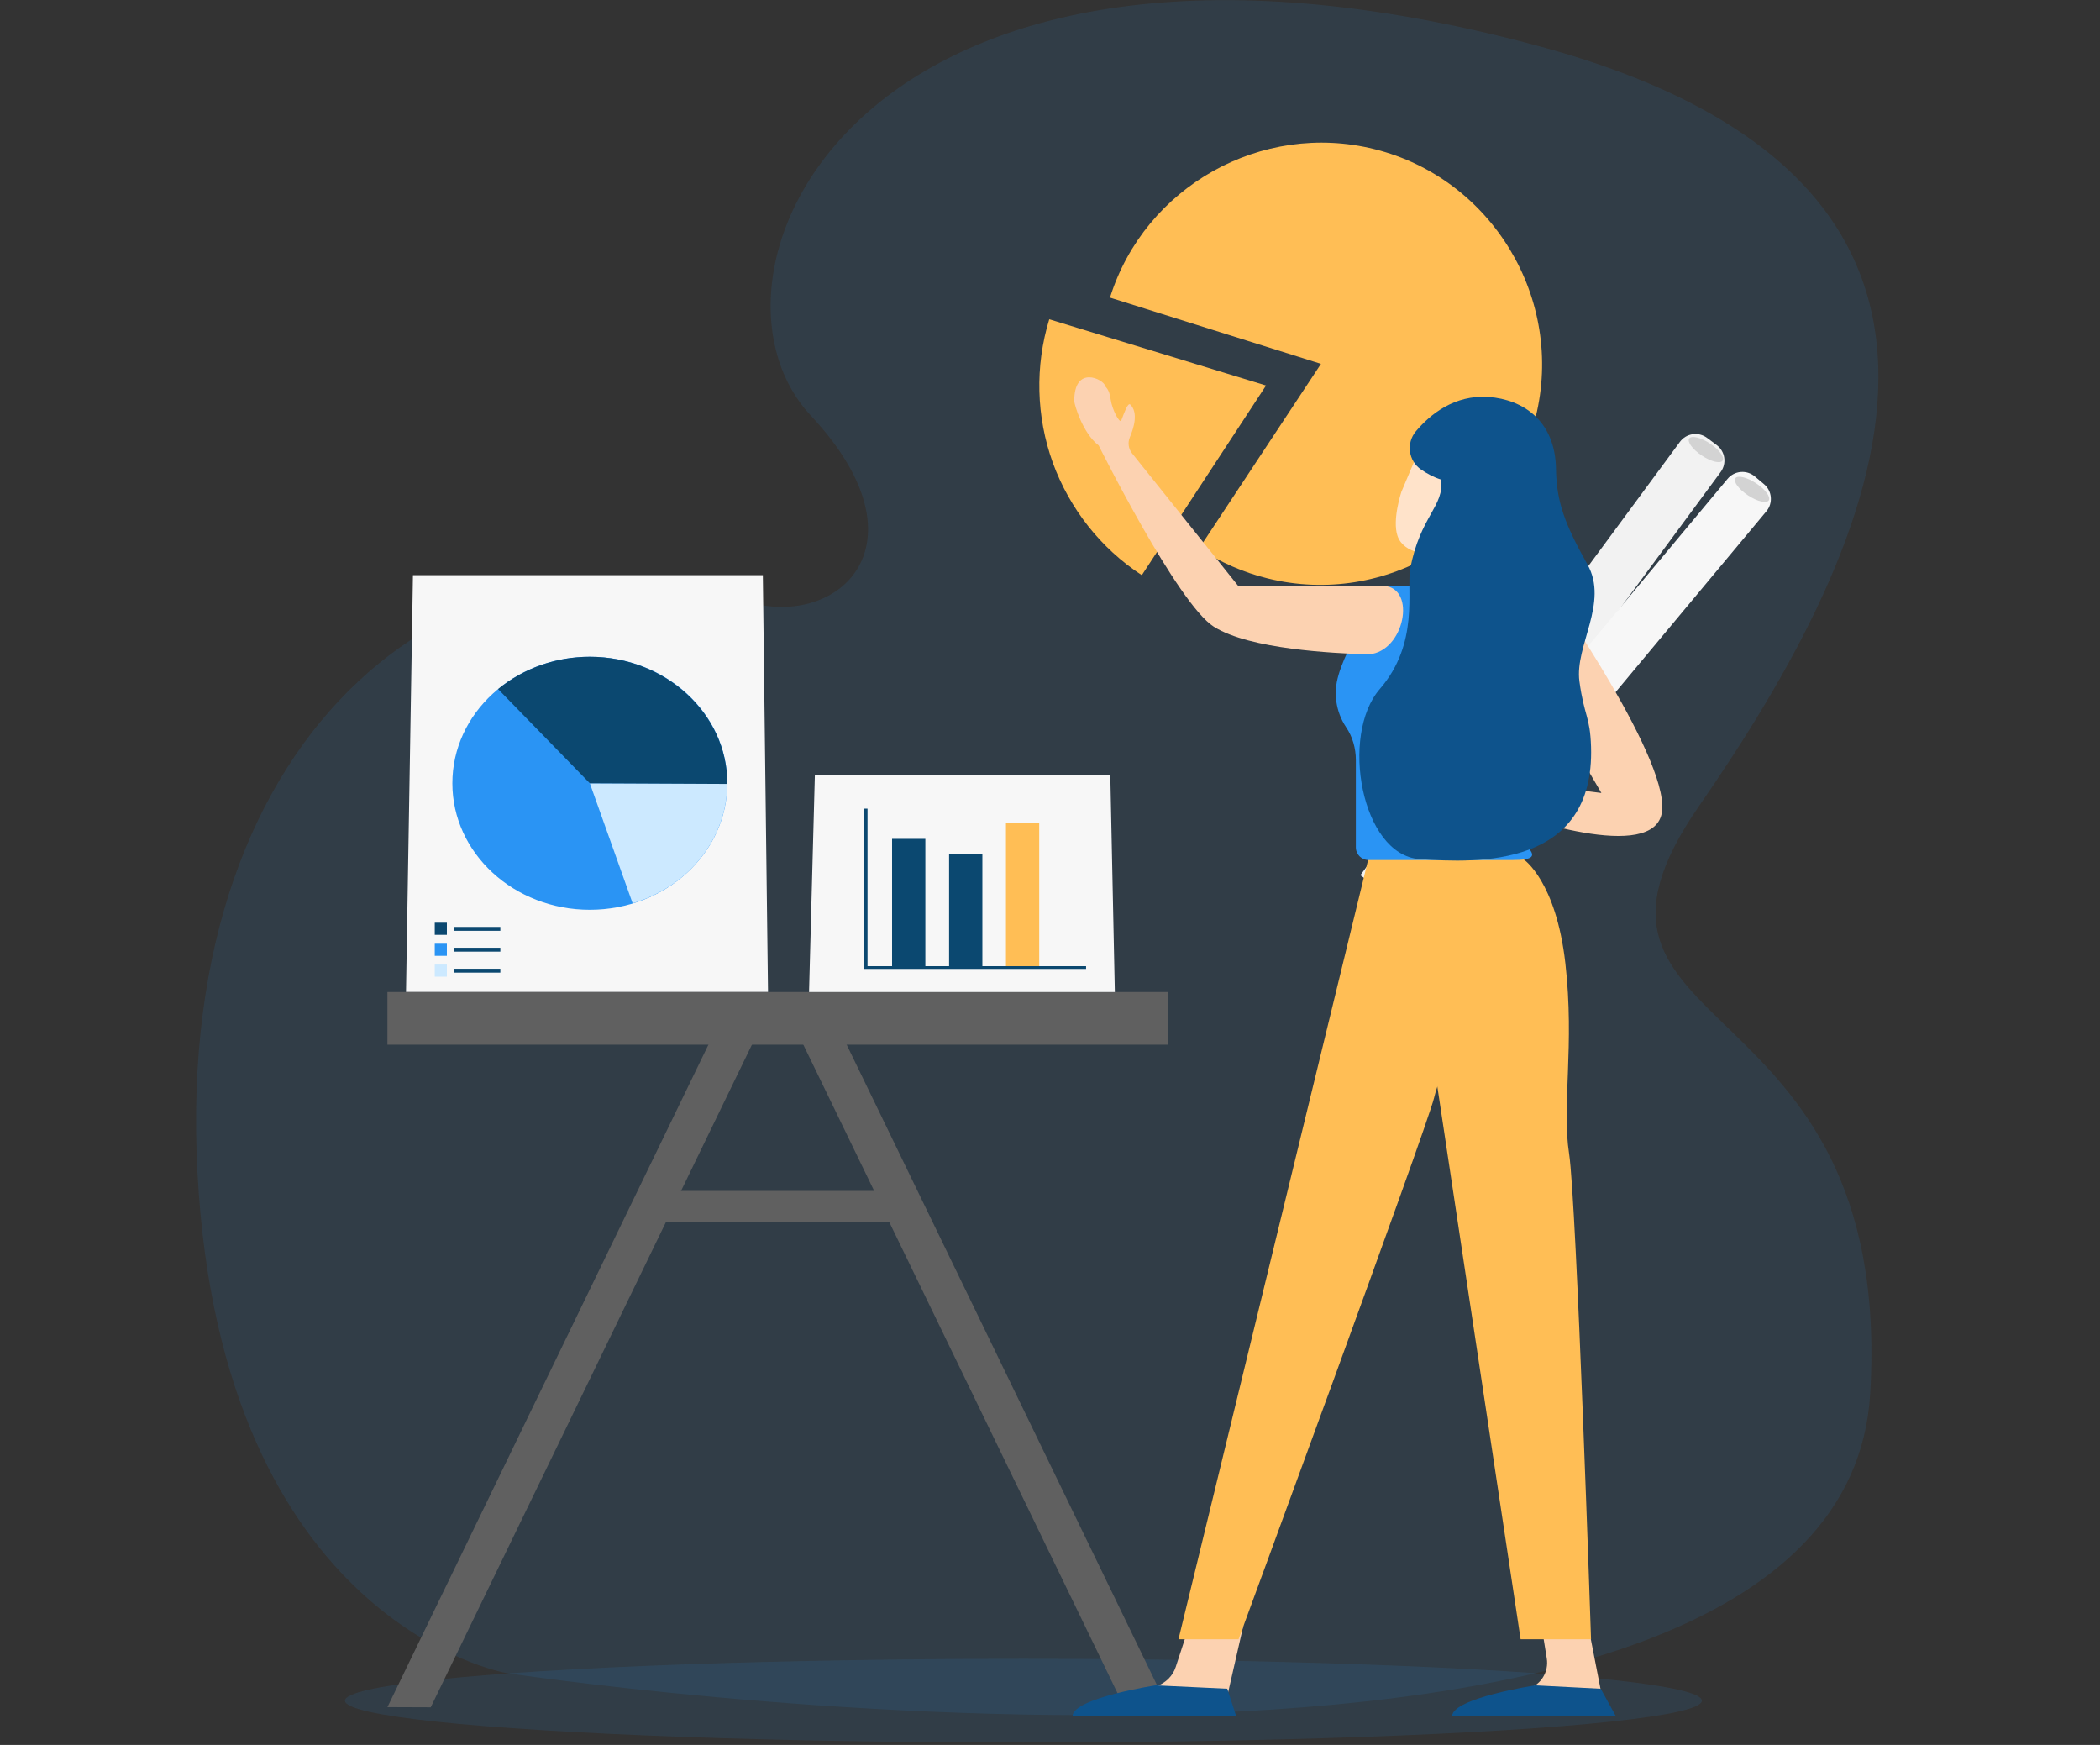 <?xml version="1.0" encoding="UTF-8" standalone="no"?>
<svg
   xmlns:dc="http://purl.org/dc/elements/1.1/"
   xmlns:cc="http://creativecommons.org/ns#"
   xmlns:rdf="http://www.w3.org/1999/02/22-rdf-syntax-ns#"
   xmlns:svg="http://www.w3.org/2000/svg"
   xmlns="http://www.w3.org/2000/svg"
   xmlns:sodipodi="http://sodipodi.sourceforge.net/DTD/sodipodi-0.dtd"
   xmlns:inkscape="http://www.inkscape.org/namespaces/inkscape"
   version="1.1"
   x="0px"
   y="0px"
   viewBox="0 0 1300 1080"
   xml:space="preserve"
   id="svg115"
   sodipodi:docname="analytics.svg"
   width="1300"
   height="1080"
   inkscape:version="1.0.1 (3bc2e813f5, 2020-09-07)"><rect x="0" y="0" width="1300" height="1080" fill="#333333" stroke="none"/><defs
   id="defs119" /><sodipodi:namedview
   pagecolor="#ffffff"
   bordercolor="#666666"
   borderopacity="1"
   objecttolerance="10"
   gridtolerance="10"
   guidetolerance="10"
   inkscape:pageopacity="0"
   inkscape:pageshadow="2"
   inkscape:window-width="1920"
   inkscape:window-height="1024"
   id="namedview117"
   showgrid="false"
   inkscape:zoom="0.59907407"
   inkscape:cx="960"
   inkscape:cy="540"
   inkscape:window-x="1080"
   inkscape:window-y="369"
   inkscape:window-maximized="1"
   inkscape:current-layer="svg115" />
<style
   type="text/css"
   id="style2">
	.st0{opacity:0.11;fill:#2A94F4;}
	.st1{fill:#F7F7F7;}
	.st2{fill:#606060;}
	.st3{fill:#2A94F4;}
	.st4{fill:#CCE9FF;}
	.st5{fill:#0B4870;}
	.st6{fill:#FFBE55;}
	.st7{fill:#F2F2F2;}
	.st8{fill:#D3D3D3;}
	.st9{fill:#FCD2B1;}
	.st10{fill:#0E538C;}
	.st11{fill:none;stroke:#FFFFFF;stroke-width:0.522;stroke-miterlimit:10;}
	.st12{fill:#FFE3CA;}
</style>
<g
   id="Background"
   transform="translate(-275.064)">
	<ellipse
   class="st0"
   cx="908.6"
   cy="1052.6"
   rx="420"
   ry="25.9"
   id="ellipse4" />
	<path
   class="st0"
   d="m 588.6,1035.5 c 0,0 -176.4,-29.7 -191.3,-310 -14.9,-280.3 168.4,-412.1 337.4,-354 57.6,19.8 117.9,-33.4 42.3,-114.3 -81.9,-87.6 31.1,-340.8 448.6,-229.2 318.3,85.1 214,308 101.3,470.8 -102.4,147.8 121.2,103.8 105.9,363.6 -17.5,298.3 -844.2,173.1 -844.2,173.1 z"
   id="path6" />
</g>
<g
   id="Objects"
   transform="translate(-275.064)">
	<polygon
   class="st1"
   points="526.4,614 530.7,356 747.3,356 750.5,614 "
   id="polygon9" />
	<g
   id="g29">
		<g
   id="g27">
			<g
   id="g13">
				<rect
   x="514.9"
   y="614"
   class="st2"
   width="483.1"
   height="32.6"
   id="rect11" />
			</g>
			<g
   id="g17">
				<rect
   x="670.9"
   y="737.1"
   class="st2"
   width="171"
   height="19"
   id="rect15" />
			</g>
			<g
   id="g21">
				<polygon
   class="st2"
   points="723,627.2 744.8,637.8 541.7,1056.7 514.9,1056.6 "
   id="polygon19" />
			</g>
			<g
   id="g25">
				<polygon
   class="st2"
   points="789.8,627.2 768.1,637.8 971.1,1056.7 997.9,1056.6 "
   id="polygon23" />
			</g>
		</g>
	</g>
	<g
   id="g37">
		<ellipse
   class="st3"
   cx="640.2"
   cy="484.8"
   rx="85.1"
   ry="78.3"
   id="ellipse31" />
		<path
   class="st4"
   d="m 640.2,484.8 h 85.1 c 0,16.5 -5.7,32.6 -16.2,45.9 -10.5,13.4 -25.4,23.3 -42.4,28.4 z"
   id="path33" />
		<path
   class="st5"
   d="m 640.2,484.8 -56.8,-58.3 c 15.6,-12.8 35.8,-20 56.8,-20 46.7,0 85.1,35.3 85.1,78.3 0,0.1 0,0.3 0,0.4 z"
   id="path35" />
	</g>
	<g
   id="g51">
		<polygon
   class="st1"
   points="775.9,614 779.5,479.8 962.4,479.8 965.2,614 "
   id="polygon39" />
		<g
   id="g47">
			<rect
   x="827.3"
   y="519.2"
   class="st5"
   width="20.6"
   height="78.8"
   id="rect41" />
			<rect
   x="862.6"
   y="528.6"
   class="st5"
   width="20.6"
   height="69.5"
   id="rect43" />
			<rect
   x="897.8"
   y="509.2"
   class="st6"
   width="20.6"
   height="88.8"
   id="rect45" />
		</g>
		<rect
   x="809.9"
   y="500.5"
   class="st5"
   width="2.2"
   height="98.6"
   id="rect49" />
	</g>
	<rect
   x="809.9"
   y="598"
   class="st5"
   width="137.5"
   height="1.7"
   id="rect53" />
	<rect
   x="544.2"
   y="571.1"
   class="st5"
   width="7.5"
   height="7.5"
   id="rect55" />
	<rect
   x="555.9"
   y="573.7"
   class="st5"
   width="28.9"
   height="2.4"
   id="rect57" />
	<rect
   x="555.9"
   y="586.6"
   class="st5"
   width="28.9"
   height="2.4"
   id="rect59" />
	<rect
   x="555.9"
   y="599.6"
   class="st5"
   width="28.9"
   height="2.4"
   id="rect61" />
	<rect
   x="544.2"
   y="584.1"
   class="st3"
   width="7.5"
   height="7.5"
   id="rect63" />
	<rect
   x="544.2"
   y="597"
   class="st4"
   width="7.5"
   height="7.5"
   id="rect65" />
</g>
<g
   id="Character"
   transform="translate(-275.064)">
	<g
   id="g72">
		<path
   class="st6"
   d="m 1092.8,225.2 -130.6,-41 c 21.5,-68.7 93.8,-109.3 163.7,-91.9 72.9,18.1 117.9,93 99.8,165.9 -18.1,72.9 -93,117.9 -165.9,99.8 -15.1,-3.7 -29.4,-10 -42.4,-18.6 z"
   id="path68" />
		<path
   class="st6"
   d="M 1058.8,238.6 981.9,356 c -25.4,-16.6 -44.7,-41.1 -55.1,-69.6 -10.3,-28.6 -11.1,-59.7 -2.2,-88.8 z"
   id="path70" />
	</g>
	<g
   id="g82">
		<path
   class="st7"
   d="M 1142.4,560.3 1117.2,541.7 1315,273.5 c 3.9,-5.3 11.4,-6.5 16.8,-2.5 l 5.9,4.4 c 5.3,3.9 6.5,11.4 2.5,16.8 z"
   id="path74" />
		<path
   class="st1"
   d="M 1155.1,572.4 1131,552.3 1344.5,296.4 c 4.2,-5.1 11.8,-5.8 16.9,-1.5 l 5.6,4.7 c 5.1,4.2 5.8,11.8 1.5,16.9 z"
   id="path76" />
		
			<ellipse
   transform="matrix(0.551,-0.835,0.835,0.551,365.267,1235.866)"
   class="st8"
   cx="1330.7"
   cy="278.6"
   rx="4.5"
   ry="12.4"
   id="ellipse78" />
		
			<ellipse
   transform="matrix(0.551,-0.835,0.835,0.551,357.574,1270.732)"
   class="st8"
   cx="1359.2"
   cy="303.2"
   rx="4.5"
   ry="12.4"
   id="ellipse80" />
	</g>
	<g
   id="g112">
		<path
   class="st9"
   d="m 1229.3,1006 3.3,20.5 c 1.3,8.2 -3.5,16.1 -11.4,18.7 l -35.2,11.6 h 82.1 l -9.9,-50.8 z"
   id="path84" />
		<path
   class="st10"
   d="m 1266,1045.2 -40.6,-2.1 c 0,0 -51.1,7.9 -51.4,19 h 101.3 z"
   id="path86" />
		<g
   id="g92">
			<path
   class="st9"
   d="m 1011.3,1006 -8.4,25.7 c -1.8,5.6 -6.3,10 -11.9,11.9 l -39.9,13.2 h 82.1 l 11.6,-50.8 z"
   id="path88" />
			<path
   class="st10"
   d="m 1034.8,1045.2 -44.4,-2.1 c 0,0 -51.1,7.9 -51.4,19 h 101.3 z"
   id="path90" />
		</g>
		<path
   class="st6"
   d="m 1218.3,531.9 c 0,0 20,13.3 25.8,64.3 5.8,51 -2.3,88 2.3,117.8 v 0 c 4.6,29.8 13.6,300.6 13.6,300.6 h -43.6 l -72.7,-482.4 z"
   id="path94" />
		<path
   class="st11"
   d="M 1230.7,1014.6"
   id="path96" />
		<path
   class="st11"
   d="M 1173,622.4"
   id="path98" />
		<path
   class="st6"
   d="m 1123.4,526.4 h 77.2 c 0,0 9.5,57.5 -7.2,91.1 -16.8,33.6 -25.8,42.6 -30.6,62.1 v 0 c -4.8,19.5 -121,335 -121,335 h -37.2 z"
   id="path100" />
		<path
   class="st9"
   d="m 1234.7,364.4 c 0,0 77.6,110.6 68.7,140.5 -8.9,29.9 -98,-3.2 -98,-3.2 v -18.6 l 61,7.7 -46.3,-79.2 z"
   id="path102" />
		<path
   class="st3"
   d="m 1102.6,422.2 c 4.6,-23.8 32.2,-59.4 32.2,-59.4 h 109.3 l -28.8,149.9 v 0 c -1.9,9.6 21.9,19.6 -3.8,19.6 h -89.2 c -4.4,0 -7.9,-3.5 -7.9,-7.9 v -54 c 0,-7.2 -2,-14.4 -6.1,-20.4 -6.8,-10.3 -7,-21.1 -5.7,-27.8 z"
   id="path104" />
		<path
   class="st12"
   d="m 1152.4,281.2 -9.8,23.2 c 0,0 -5.8,17.2 -2.4,27.3 3.9,11.6 21.3,11.5 21.3,11.5 l -5.2,28.3 h 44.3 V 282 Z"
   id="path106" />
		<path
   class="st10"
   d="m 1154.9,290.7 c -8,-5.4 -9.5,-16.4 -3.3,-23.8 8.7,-10.3 23.7,-22.7 45,-21.2 21,1.5 41.2,14.4 41.7,44.5 0.3,20.1 5.3,34 19.5,59.2 13.3,23.7 -8,50.4 -5,72.3 3,21.9 6.6,21.5 7.2,40.5 2.3,74.7 -69.7,72.1 -106.3,69.5 -35.9,-2.6 -49.2,-76.7 -24.5,-105.2 24.7,-28.5 16.4,-61.1 18.9,-74.5 6,-32.5 21.4,-38.9 19,-55.2 -4.5,-1.4 -8.7,-3.7 -12.2,-6.1 z"
   id="path108" />
		<path
   class="st9"
   d="m 940.1,248.3 c -0.2,-22.6 18.2,-13.7 19.2,-9.3 0.2,0.9 2.4,1.5 3.3,8.1 0.9,6.5 5.7,15.4 6.6,13.1 1.8,-4.6 4,-11.3 5.6,-9.8 5,5 2.2,14.4 -0.3,20.2 -1.4,3.3 -0.9,7.1 1.3,9.9 l 65.9,82.3 h 91.8 c 18.9,3.7 9.6,43.1 -13.1,42.2 -19.9,-0.8 -71.4,-3 -93.9,-17.1 -22.5,-14.2 -71.3,-112.2 -71.3,-112.2 -10,-7.6 -15.1,-25.6 -15.1,-27.4 z"
   id="path110" />
	</g>
</g>
</svg>
